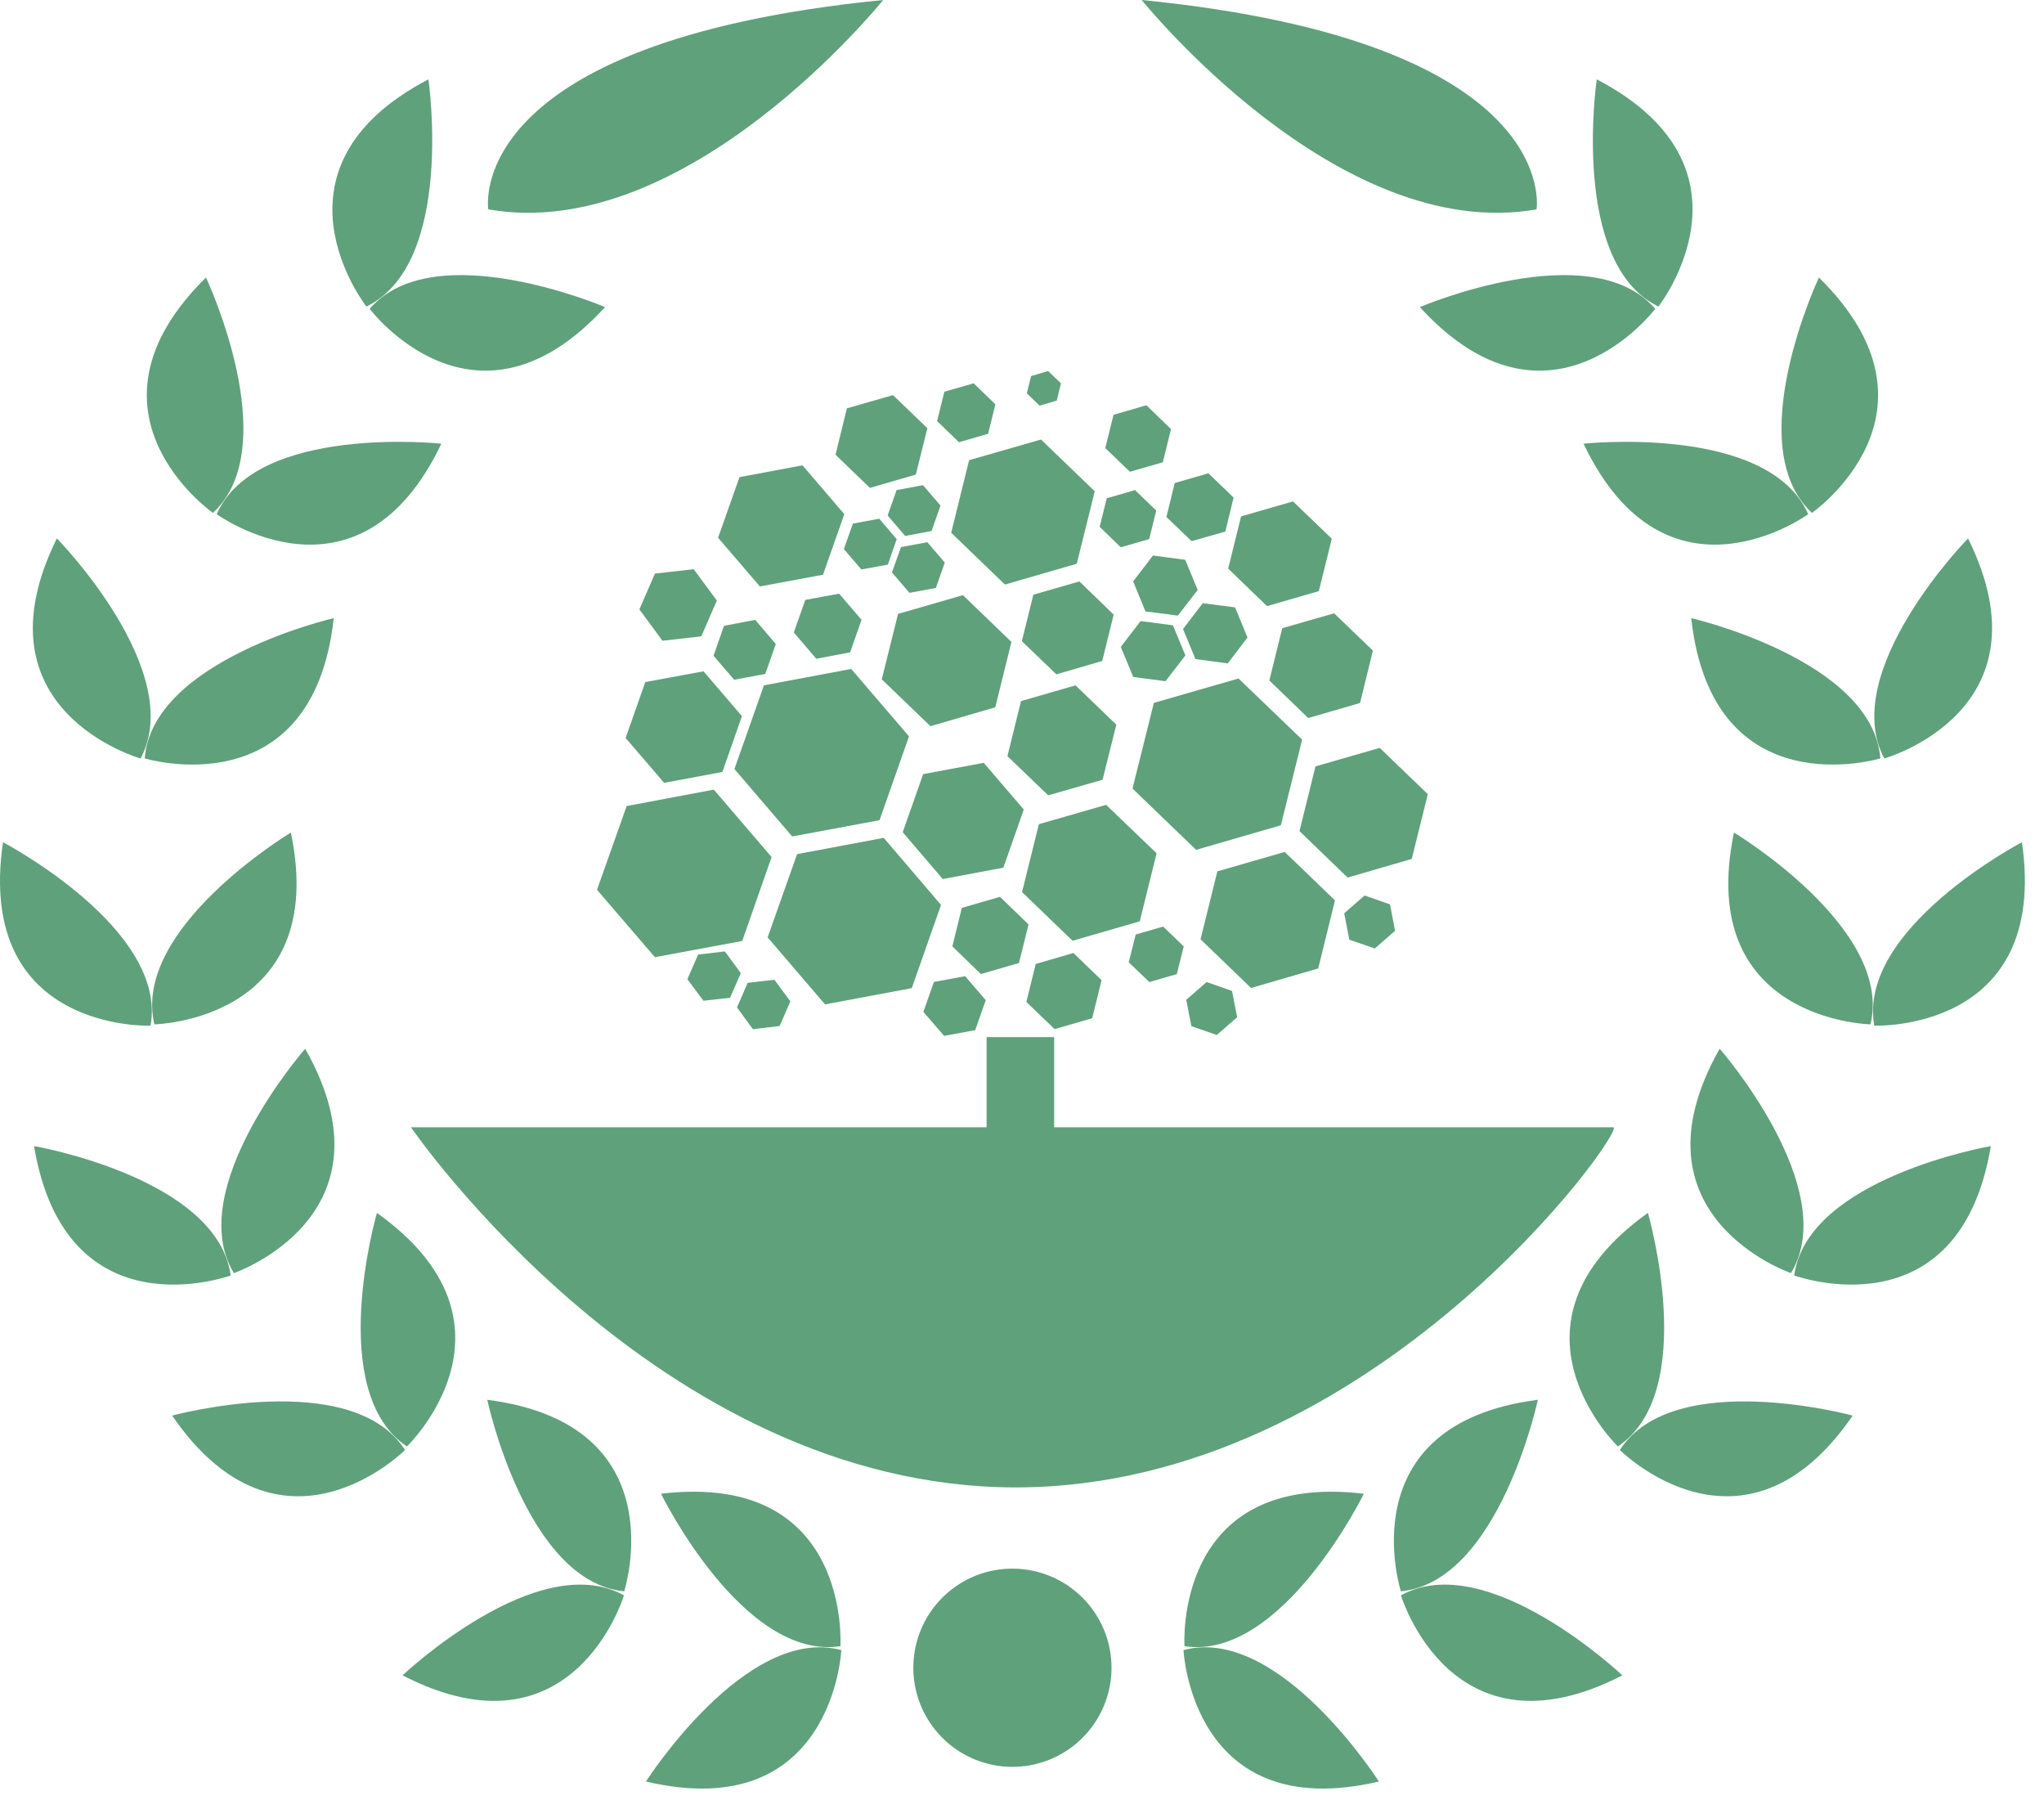 <svg width="78" height="69" viewBox="0 0 78 69" fill="none" xmlns="http://www.w3.org/2000/svg">
    <path fill-rule="evenodd" clip-rule="evenodd" d="M28.324 35.898L24.992 36.518L22.782 33.946L23.914 30.751L27.24 30.125L29.445 32.697L28.324 35.898Z" fill="#5FA17B"/>
    <path fill-rule="evenodd" clip-rule="evenodd" d="M33.564 31.291L30.23 31.911L28.026 29.339L29.152 26.146L32.483 25.52L34.688 28.093L33.564 31.291Z" fill="#5FA17B"/>
    <path fill-rule="evenodd" clip-rule="evenodd" d="M27.567 29.451L25.344 29.866L23.874 28.154L24.625 26.021L26.846 25.611L28.313 27.321L27.567 29.451Z" fill="#5FA17B"/>
    <path fill-rule="evenodd" clip-rule="evenodd" d="M34.794 37.698L31.485 38.318L29.293 35.762L30.417 32.585L33.724 31.965L35.91 34.524L34.794 37.698Z" fill="#5FA17B"/>
    <path fill-rule="evenodd" clip-rule="evenodd" d="M38.288 33.102L35.977 33.536L34.448 31.749L35.228 29.533L37.54 29.102L39.068 30.884L38.288 33.102Z" fill="#5FA17B"/>
    <path fill-rule="evenodd" clip-rule="evenodd" d="M29.203 25.712L28.015 25.933L27.229 25.017L27.629 23.875L28.819 23.648L29.605 24.57L29.203 25.712Z" fill="#5FA17B"/>
    <path fill-rule="evenodd" clip-rule="evenodd" d="M37.215 39.301L36.027 39.519L35.236 38.603L35.641 37.461L36.829 37.242L37.617 38.156L37.215 39.301Z" fill="#5FA17B"/>
    <path fill-rule="evenodd" clip-rule="evenodd" d="M31.407 21.926L28.997 22.373L27.402 20.515L28.22 18.203L30.624 17.753L32.219 19.615L31.407 21.926Z" fill="#5FA17B"/>
    <path fill-rule="evenodd" clip-rule="evenodd" d="M32.441 24.887L31.149 25.132L30.292 24.128L30.731 22.887L32.02 22.648L32.877 23.646L32.441 24.887Z" fill="#5FA17B"/>
    <path fill-rule="evenodd" clip-rule="evenodd" d="M40.93 35.89L39.002 34.034L39.644 31.443L42.21 30.705L44.136 32.553L43.494 35.149L40.93 35.89Z" fill="#5FA17B"/>
    <path fill-rule="evenodd" clip-rule="evenodd" d="M40 30.343L38.445 28.847L38.962 26.748L41.041 26.146L42.599 27.646L42.075 29.747L40 30.343Z" fill="#5FA17B"/>
    <path fill-rule="evenodd" clip-rule="evenodd" d="M35.505 27.704L33.649 25.917L34.27 23.42L36.746 22.706L38.597 24.49L37.979 26.985L35.505 27.704Z" fill="#5FA17B"/>
    <path fill-rule="evenodd" clip-rule="evenodd" d="M35.551 20.256L34.541 20.448L33.873 19.665L34.214 18.698L35.223 18.509L35.889 19.287L35.551 20.256Z" fill="#5FA17B"/>
    <path fill-rule="evenodd" clip-rule="evenodd" d="M33.881 21.54L32.869 21.726L32.203 20.948L32.547 19.974L33.553 19.79L34.219 20.57L33.881 21.54Z" fill="#5FA17B"/>
    <path fill-rule="evenodd" clip-rule="evenodd" d="M35.713 22.429L34.706 22.618L34.038 21.838L34.382 20.872L35.388 20.685L36.054 21.463L35.713 22.429Z" fill="#5FA17B"/>
    <path fill-rule="evenodd" clip-rule="evenodd" d="M47.741 37.692L45.813 35.834L46.455 33.243L49.025 32.502L50.944 34.35L50.303 36.947L47.741 37.692Z" fill="#5FA17B"/>
    <path fill-rule="evenodd" clip-rule="evenodd" d="M45.645 32.422L43.217 30.084L44.032 26.815L47.262 25.885L49.69 28.218L48.878 31.485L45.645 32.422Z" fill="#5FA17B"/>
    <path fill-rule="evenodd" clip-rule="evenodd" d="M37.431 37.16L36.342 36.105L36.704 34.636L38.16 34.215L39.249 35.267L38.885 36.739L37.431 37.16Z" fill="#5FA17B"/>
    <path fill-rule="evenodd" clip-rule="evenodd" d="M49.922 27.393L48.439 25.96L48.931 23.966L50.91 23.398L52.39 24.82L51.9 26.82L49.922 27.393Z" fill="#5FA17B"/>
    <path fill-rule="evenodd" clip-rule="evenodd" d="M51.426 33.48L49.589 31.706L50.199 29.238L52.651 28.532L54.486 30.298L53.873 32.769L51.426 33.48Z" fill="#5FA17B"/>
    <path fill-rule="evenodd" clip-rule="evenodd" d="M40.312 25.726L38.994 24.461L39.433 22.688L41.191 22.182L42.498 23.449L42.061 25.217L40.312 25.726Z" fill="#5FA17B"/>
    <path fill-rule="evenodd" clip-rule="evenodd" d="M45.704 22.506L44.948 23.486L43.712 23.326L43.241 22.181L43.997 21.193L45.227 21.356L45.704 22.506Z" fill="#5FA17B"/>
    <path fill-rule="evenodd" clip-rule="evenodd" d="M45.235 25.004L44.477 25.989L43.246 25.827L42.77 24.679L43.526 23.694L44.759 23.856L45.235 25.004Z" fill="#5FA17B"/>
    <path fill-rule="evenodd" clip-rule="evenodd" d="M47.605 24.322L46.852 25.308L45.619 25.145L45.145 23.997L45.898 23.012L47.131 23.172L47.605 24.322Z" fill="#5FA17B"/>
    <path fill-rule="evenodd" clip-rule="evenodd" d="M28.27 37.125L27.86 38.065L26.843 38.179L26.231 37.357L26.641 36.417L27.661 36.297L28.27 37.125Z" fill="#5FA17B"/>
    <path fill-rule="evenodd" clip-rule="evenodd" d="M27.355 22.911L26.761 24.277L25.28 24.445L24.399 23.249L24.993 21.883L26.471 21.715L27.355 22.911Z" fill="#5FA17B"/>
    <path fill-rule="evenodd" clip-rule="evenodd" d="M30.161 38.203L29.751 39.143L28.731 39.263L28.124 38.435L28.531 37.495L29.551 37.378L30.161 38.203Z" fill="#5FA17B"/>
    <path fill-rule="evenodd" clip-rule="evenodd" d="M38.349 22.301L36.299 20.325L36.981 17.556L39.726 16.768L41.776 18.743L41.089 21.507L38.349 22.301Z" fill="#5FA17B"/>
    <path fill-rule="evenodd" clip-rule="evenodd" d="M33.197 18.613L31.884 17.348L32.318 15.578L34.078 15.074L35.388 16.336L34.949 18.105L33.197 18.613Z" fill="#5FA17B"/>
    <path fill-rule="evenodd" clip-rule="evenodd" d="M48.351 23.124L46.868 21.694L47.36 19.7L49.341 19.13L50.822 20.552L50.327 22.552L48.351 23.124Z" fill="#5FA17B"/>
    <path fill-rule="evenodd" clip-rule="evenodd" d="M42.77 20.879L41.963 20.099L42.234 19.01L43.313 18.698L44.122 19.476L43.853 20.567L42.77 20.879Z" fill="#5FA17B"/>
    <path fill-rule="evenodd" clip-rule="evenodd" d="M45.472 20.645L44.511 19.724L44.828 18.427L46.114 18.057L47.075 18.983L46.758 20.28L45.472 20.645Z" fill="#5FA17B"/>
    <path fill-rule="evenodd" clip-rule="evenodd" d="M43.118 17.998L42.178 17.095L42.493 15.825L43.747 15.46L44.687 16.371L44.373 17.636L43.118 17.998Z" fill="#5FA17B"/>
    <path fill-rule="evenodd" clip-rule="evenodd" d="M43.859 37.466L43.073 36.712L43.339 35.653L44.386 35.349L45.171 36.105L44.908 37.163L43.859 37.466Z" fill="#5FA17B"/>
    <path fill-rule="evenodd" clip-rule="evenodd" d="M36.597 16.871L35.761 16.067L36.038 14.944L37.156 14.624L37.984 15.425L37.708 16.549L36.597 16.871Z" fill="#5FA17B"/>
    <path fill-rule="evenodd" clip-rule="evenodd" d="M39.673 15.476L39.183 15.005L39.348 14.347L40 14.155L40.488 14.627L40.325 15.284L39.673 15.476Z" fill="#5FA17B"/>
    <path fill-rule="evenodd" clip-rule="evenodd" d="M40.245 39.261L39.167 38.225L39.524 36.774L40.962 36.358L42.037 37.394L41.678 38.846L40.245 39.261Z" fill="#5FA17B"/>
    <path fill-rule="evenodd" clip-rule="evenodd" d="M53.043 34.502L53.237 35.511L52.462 36.185L51.49 35.85L51.296 34.843L52.074 34.164L53.043 34.502Z" fill="#5FA17B"/>
    <path fill-rule="evenodd" clip-rule="evenodd" d="M47.014 37.804L47.211 38.808L46.434 39.485L45.464 39.149L45.267 38.143L46.047 37.466L47.014 37.804Z" fill="#5FA17B"/>
    <path d="M40.227 39.567H37.649V43.3H40.227V39.567Z" fill="#5FA17B"/>
    <path d="M15.683 43.007H61.564C62.115 43.007 52.444 56.745 38.762 56.745C25.08 56.745 15.683 43.007 15.683 43.007Z" fill="#5FA17B"/>
    <path d="M13.982 11.695C13.982 11.695 9.844 6.428 16.349 3.027C16.349 3.027 17.372 10.055 13.982 11.695Z" fill="#5FA17B"/>
    <path d="M23.089 11.716C23.089 11.716 16.559 8.926 14.107 11.783C14.107 11.783 18.136 17.133 23.089 11.716Z" fill="#5FA17B"/>
    <path d="M8.126 19.567C8.126 19.567 2.63 15.737 7.86 10.587C7.86 10.587 10.888 17.01 8.126 19.567Z" fill="#5FA17B"/>
    <path d="M16.842 16.927C16.842 16.927 9.783 16.168 8.27 19.617C8.27 19.617 13.686 23.555 16.842 16.927Z" fill="#5FA17B"/>
    <path d="M5.365 28.937C5.365 28.937 -1.084 27.123 2.17 20.541C2.167 20.533 7.144 25.614 5.365 28.937Z" fill="#5FA17B"/>
    <path d="M12.736 23.582C12.736 23.582 5.812 25.18 5.522 28.934C5.522 28.934 11.931 30.878 12.736 23.582Z" fill="#5FA17B"/>
    <path d="M5.746 39.13C5.746 39.13 -0.946 39.397 0.114 32.132C0.114 32.132 6.403 35.424 5.746 39.13Z" fill="#5FA17B"/>
    <path d="M11.101 31.762C11.101 31.762 5.013 35.418 5.892 39.08C5.892 39.08 12.589 38.949 11.101 31.762Z" fill="#5FA17B"/>
    <path d="M8.803 48.66C8.803 48.66 2.513 50.964 1.299 43.724C1.299 43.724 8.294 44.93 8.803 48.66Z" fill="#5FA17B"/>
    <path d="M11.646 40.009C11.646 40.009 6.971 45.353 8.925 48.57C8.925 48.57 15.263 46.397 11.646 40.009Z" fill="#5FA17B"/>
    <path d="M15.457 55.318C15.457 55.318 10.723 60.058 6.569 54.005C6.569 54.005 13.423 52.149 15.457 55.318Z" fill="#5FA17B"/>
    <path d="M14.384 46.272C14.384 46.272 12.4 53.092 15.529 55.184C15.529 55.184 20.357 50.541 14.384 46.272Z" fill="#5FA17B"/>
    <path d="M23.81 60.864C23.81 60.864 21.885 67.276 15.361 63.916C15.361 63.916 20.516 59.035 23.81 60.864Z" fill="#5FA17B"/>
    <path d="M18.594 53.403C18.594 53.403 20.074 60.347 23.821 60.71C23.821 60.71 25.877 54.335 18.594 53.403Z" fill="#5FA17B"/>
    <path d="M32.105 62.952C32.105 62.952 31.799 69.641 24.649 67.966C24.652 67.966 28.468 61.977 32.105 62.952Z" fill="#5FA17B"/>
    <path d="M25.224 56.987C25.224 56.987 28.348 63.362 32.07 62.803C32.07 62.803 32.515 56.122 25.224 56.987Z" fill="#5FA17B"/>
    <path d="M18.634 7.988C18.634 7.988 17.569 1.598 33.705 1.42277e-05C33.705 -0.013 26.236 9.323 18.634 7.988Z" fill="#5FA17B"/>
    <path d="M63.287 11.695C63.287 11.695 67.427 6.42 60.933 3.027C60.933 3.027 59.9 10.055 63.287 11.695Z" fill="#5FA17B"/>
    <path d="M54.182 11.716C54.182 11.716 60.712 8.926 63.164 11.783C63.164 11.783 59.133 17.133 54.182 11.716Z" fill="#5FA17B"/>
    <path d="M69.145 19.567C69.145 19.567 74.641 15.737 69.411 10.587C69.411 10.587 66.384 17.01 69.145 19.567Z" fill="#5FA17B"/>
    <path d="M60.429 16.927C60.429 16.927 67.489 16.168 69.001 19.617C69.001 19.617 63.585 23.555 60.429 16.927Z" fill="#5FA17B"/>
    <path d="M71.906 28.937C71.906 28.937 78.353 27.123 75.102 20.541C75.104 20.533 70.135 25.614 71.906 28.937Z" fill="#5FA17B"/>
    <path d="M64.538 23.582C64.538 23.582 71.462 25.18 71.754 28.934C71.754 28.934 65.342 30.878 64.538 23.582Z" fill="#5FA17B"/>
    <path d="M71.523 39.13C71.523 39.13 78.215 39.397 77.157 32.132C77.157 32.132 70.865 35.424 71.523 39.13Z" fill="#5FA17B"/>
    <path d="M66.168 31.762C66.168 31.762 72.255 35.418 71.379 39.08C71.379 39.08 64.682 38.949 66.168 31.762Z" fill="#5FA17B"/>
    <path d="M68.468 48.66C68.468 48.66 74.758 50.964 75.972 43.724C75.972 43.724 68.974 44.93 68.468 48.66Z" fill="#5FA17B"/>
    <path d="M65.624 40.009C65.624 40.009 70.298 45.353 68.343 48.57C68.343 48.57 62.008 46.397 65.624 40.009Z" fill="#5FA17B"/>
    <path d="M61.814 55.318C61.814 55.318 66.546 60.058 70.7 54.005C70.7 54.005 63.862 52.149 61.814 55.318Z" fill="#5FA17B"/>
    <path d="M62.885 46.272C62.885 46.272 64.868 53.092 61.739 55.184C61.739 55.184 56.912 50.541 62.885 46.272Z" fill="#5FA17B"/>
    <path d="M53.461 60.864C53.461 60.864 55.386 67.276 61.91 63.916C61.91 63.916 56.752 59.035 53.461 60.864Z" fill="#5FA17B"/>
    <path d="M58.685 53.403C58.685 53.403 57.205 60.347 53.458 60.71C53.458 60.71 51.405 54.335 58.685 53.403Z" fill="#5FA17B"/>
    <path d="M45.163 62.952C45.163 62.952 45.472 69.641 52.619 67.966C52.619 67.966 48.801 61.977 45.163 62.952Z" fill="#5FA17B"/>
    <path d="M52.044 56.987C52.044 56.987 48.923 63.362 45.201 62.803C45.201 62.803 44.756 56.122 52.044 56.987Z" fill="#5FA17B"/>
    <path d="M58.635 7.988C58.635 7.988 59.7 1.598 43.566 1.42277e-05C43.566 -0.013 51.035 9.323 58.635 7.988Z" fill="#5FA17B"/>
    <path fill-rule="evenodd" clip-rule="evenodd" d="M42.416 63.625C42.416 64.373 42.194 65.104 41.778 65.726C41.363 66.348 40.772 66.833 40.081 67.119C39.39 67.405 38.63 67.48 37.897 67.334C37.163 67.188 36.489 66.828 35.961 66.299C35.432 65.77 35.072 65.097 34.926 64.363C34.78 63.63 34.855 62.869 35.141 62.178C35.427 61.487 35.912 60.897 36.533 60.481C37.155 60.066 37.886 59.844 38.634 59.844C39.637 59.844 40.599 60.243 41.308 60.952C42.017 61.661 42.416 62.623 42.416 63.625Z" fill="#5FA17B"/>
</svg>
